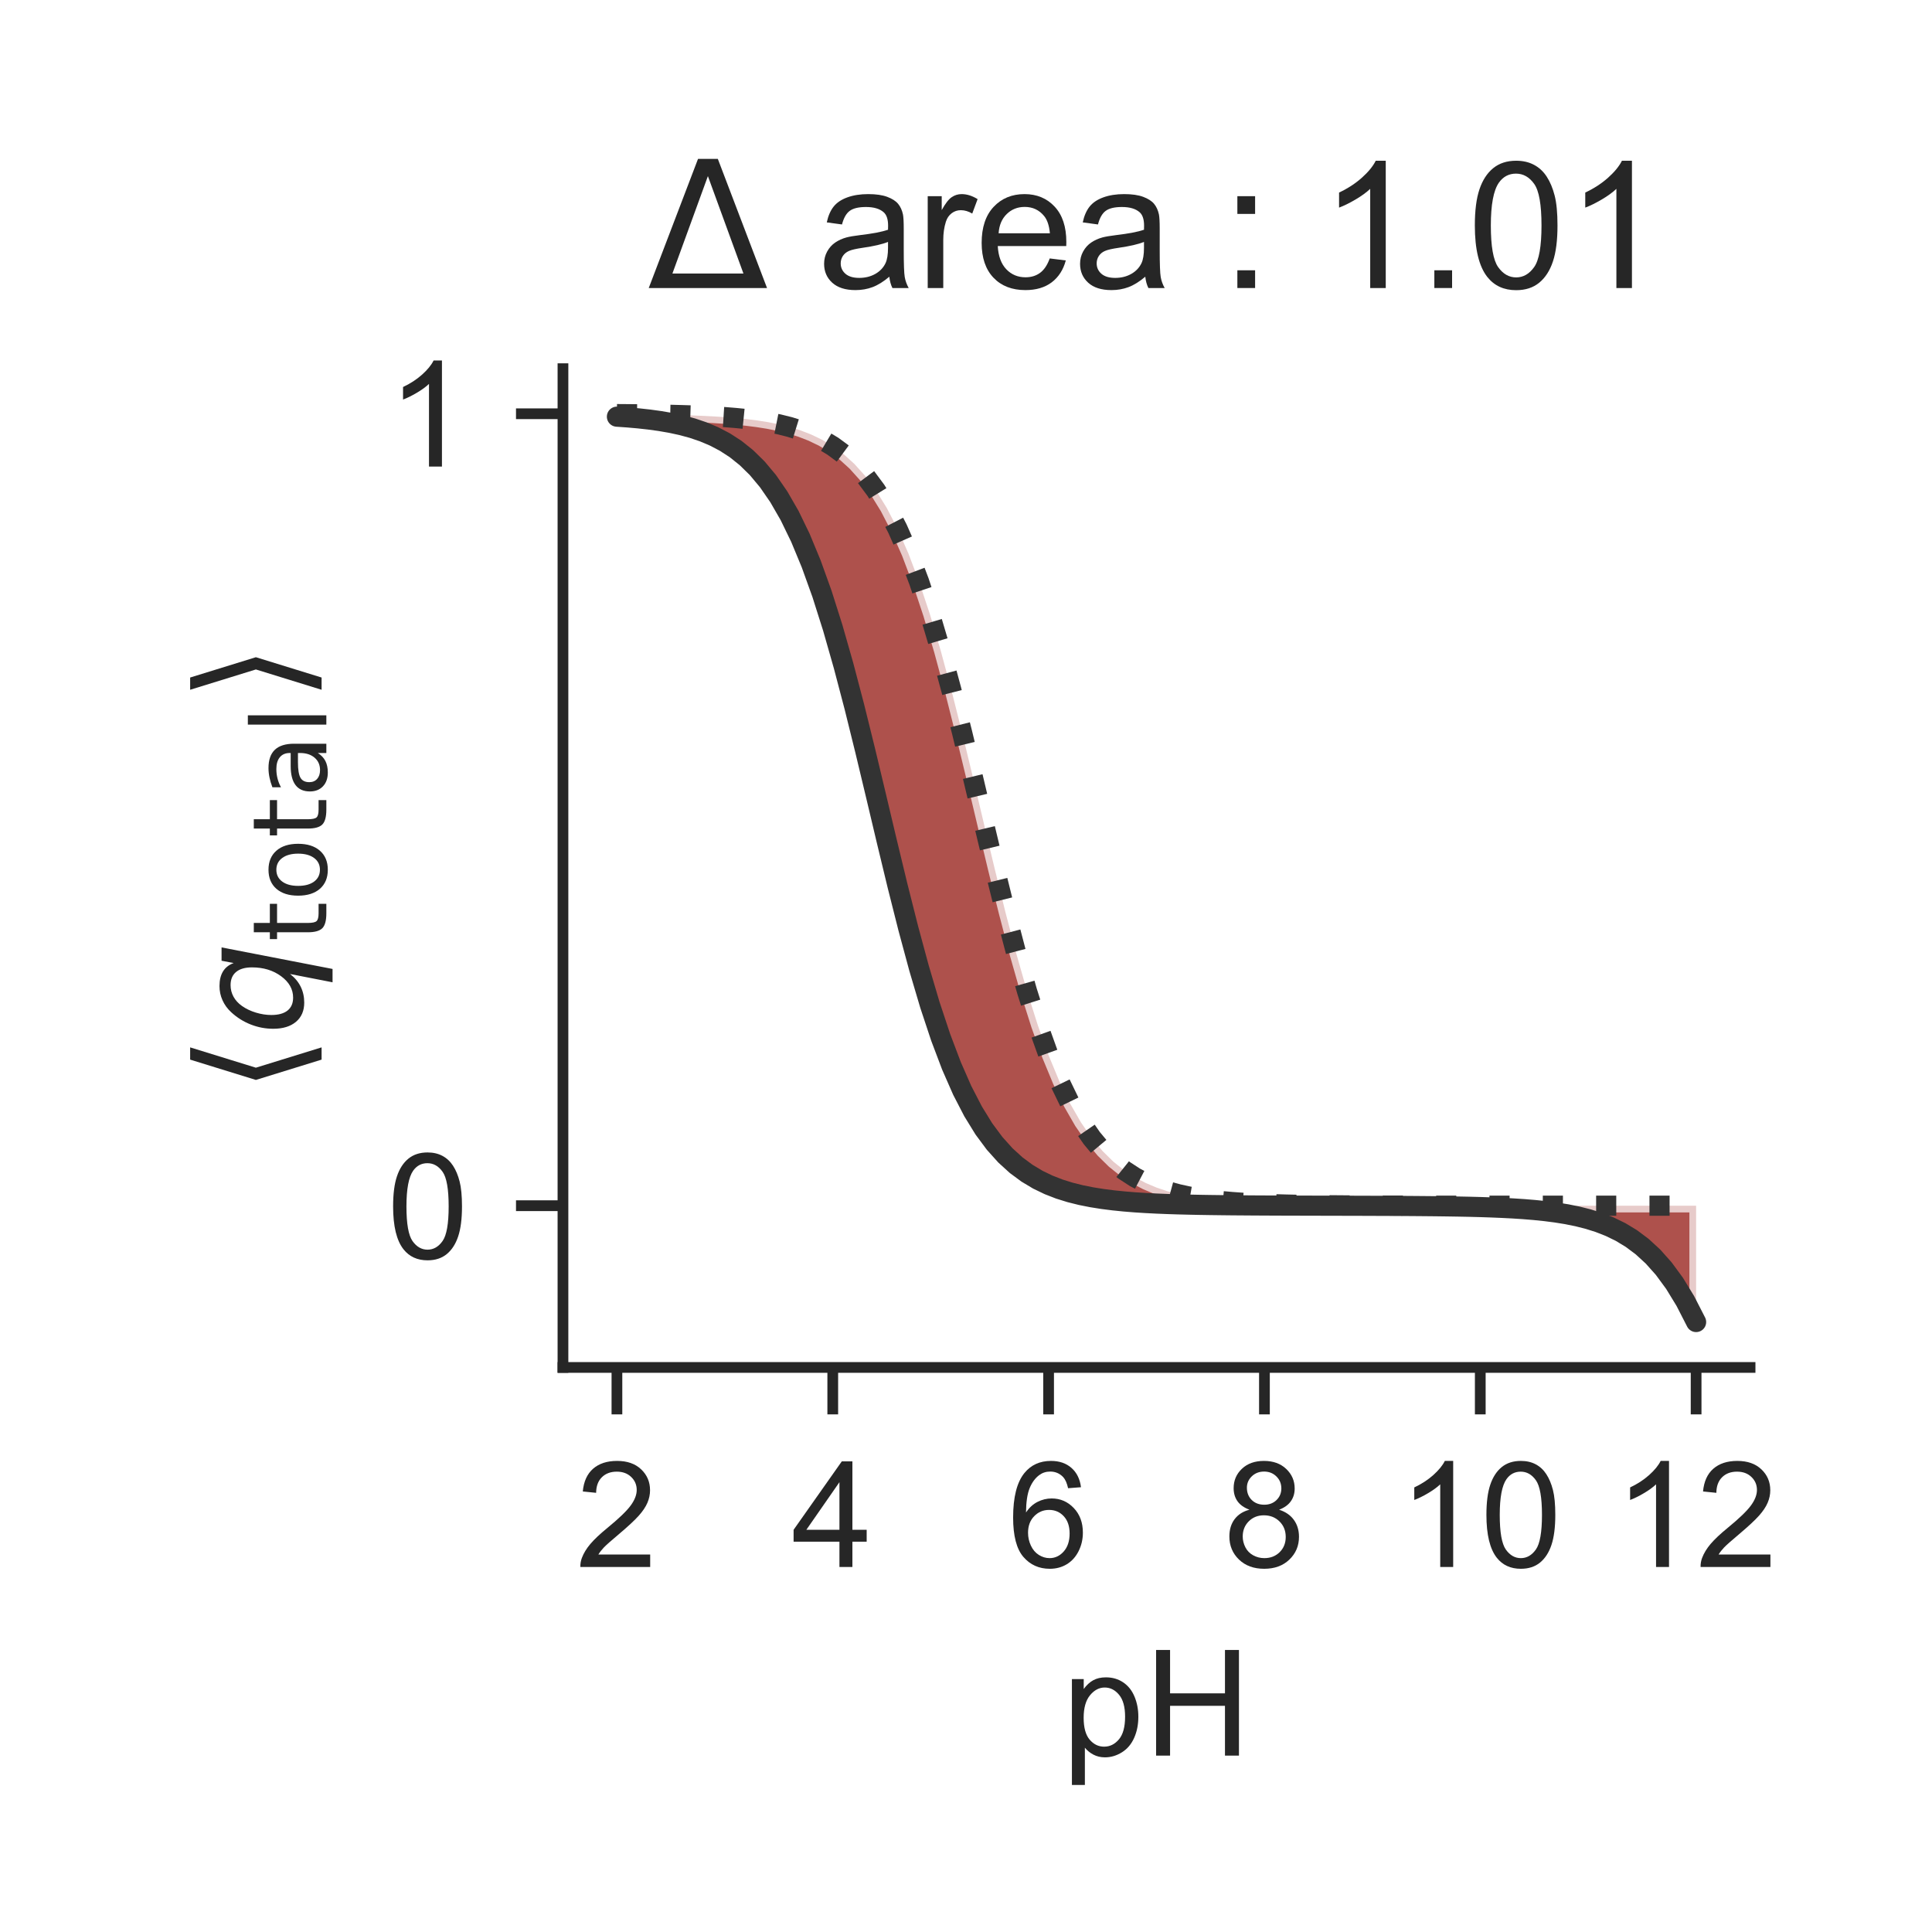 <?xml version="1.0" encoding="utf-8" standalone="no"?>
<!DOCTYPE svg PUBLIC "-//W3C//DTD SVG 1.1//EN"
  "http://www.w3.org/Graphics/SVG/1.1/DTD/svg11.dtd">
<!-- Created with matplotlib (http://matplotlib.org/) -->
<svg height="144pt" version="1.1" viewBox="0 0 144 144" width="144pt" xmlns="http://www.w3.org/2000/svg" xmlns:xlink="http://www.w3.org/1999/xlink">
 <defs>
  <style type="text/css">
*{stroke-linecap:butt;stroke-linejoin:round;}
  </style>
 </defs>
 <g id="figure_1">
  <g id="patch_1">
   <path d="M 0 144 
L 144 144 
L 144 0 
L 0 0 
z
" style="fill:#ffffff;"/>
  </g>
  <g id="axes_1">
   <g id="patch_2">
    <path d="M 41.96 101.92 
L 130.44 101.92 
L 130.44 27.48 
L 41.96 27.48 
z
" style="fill:#ffffff;"/>
   </g>
   <g id="matplotlib.axis_1">
    <g id="xtick_1">
     <g id="line2d_1">
      <defs>
       <path d="M 0 0 
L 0 3.5 
" id="m6aeb72e3d1" style="stroke:#262626;stroke-width:0.8;"/>
      </defs>
      <g>
       <use style="fill:#262626;stroke:#262626;stroke-width:0.8;" x="45.982" xlink:href="#m6aeb72e3d1" y="101.92"/>
      </g>
     </g>
     <g id="text_1">
      <!-- 2 -->
      <defs>
       <path d="M 50.344 8.453 
L 50.344 0 
L 3.031 0 
Q 2.938 3.172 4.047 6.109 
Q 5.859 10.938 9.828 15.625 
Q 13.812 20.312 21.344 26.469 
Q 33.016 36.031 37.109 41.625 
Q 41.219 47.219 41.219 52.203 
Q 41.219 57.422 37.469 61 
Q 33.734 64.594 27.734 64.594 
Q 21.391 64.594 17.578 60.781 
Q 13.766 56.984 13.719 50.25 
L 4.688 51.172 
Q 5.609 61.281 11.656 66.578 
Q 17.719 71.875 27.938 71.875 
Q 38.234 71.875 44.234 66.156 
Q 50.25 60.453 50.25 52 
Q 50.25 47.703 48.484 43.547 
Q 46.734 39.406 42.656 34.812 
Q 38.578 30.219 29.109 22.219 
Q 21.188 15.578 18.938 13.203 
Q 16.703 10.844 15.234 8.453 
z
" id="ArialMT-32"/>
      </defs>
      <g style="fill:#262626;" transform="translate(42.923 116.794)scale(0.11 -0.11)">
       <use xlink:href="#ArialMT-32"/>
      </g>
     </g>
    </g>
    <g id="xtick_2">
     <g id="line2d_2">
      <g>
       <use style="fill:#262626;stroke:#262626;stroke-width:0.8;" x="62.069" xlink:href="#m6aeb72e3d1" y="101.92"/>
      </g>
     </g>
     <g id="text_2">
      <!-- 4 -->
      <defs>
       <path d="M 32.328 0 
L 32.328 17.141 
L 1.266 17.141 
L 1.266 25.203 
L 33.938 71.578 
L 41.109 71.578 
L 41.109 25.203 
L 50.781 25.203 
L 50.781 17.141 
L 41.109 17.141 
L 41.109 0 
z
M 32.328 25.203 
L 32.328 57.469 
L 9.906 25.203 
z
" id="ArialMT-34"/>
      </defs>
      <g style="fill:#262626;" transform="translate(59.011 116.794)scale(0.11 -0.11)">
       <use xlink:href="#ArialMT-34"/>
      </g>
     </g>
    </g>
    <g id="xtick_3">
     <g id="line2d_3">
      <g>
       <use style="fill:#262626;stroke:#262626;stroke-width:0.8;" x="78.156" xlink:href="#m6aeb72e3d1" y="101.92"/>
      </g>
     </g>
     <g id="text_3">
      <!-- 6 -->
      <defs>
       <path d="M 49.75 54.047 
L 41.016 53.375 
Q 39.844 58.547 37.703 60.891 
Q 34.125 64.656 28.906 64.656 
Q 24.703 64.656 21.531 62.312 
Q 17.391 59.281 14.984 53.469 
Q 12.594 47.656 12.5 36.922 
Q 15.672 41.75 20.266 44.094 
Q 24.859 46.438 29.891 46.438 
Q 38.672 46.438 44.844 39.969 
Q 51.031 33.5 51.031 23.25 
Q 51.031 16.5 48.125 10.719 
Q 45.219 4.938 40.141 1.859 
Q 35.062 -1.219 28.609 -1.219 
Q 17.625 -1.219 10.688 6.859 
Q 3.766 14.938 3.766 33.5 
Q 3.766 54.25 11.422 63.672 
Q 18.109 71.875 29.438 71.875 
Q 37.891 71.875 43.281 67.141 
Q 48.688 62.406 49.75 54.047 
z
M 13.875 23.188 
Q 13.875 18.656 15.797 14.5 
Q 17.719 10.359 21.188 8.172 
Q 24.656 6 28.469 6 
Q 34.031 6 38.031 10.484 
Q 42.047 14.984 42.047 22.703 
Q 42.047 30.125 38.078 34.391 
Q 34.125 38.672 28.125 38.672 
Q 22.172 38.672 18.016 34.391 
Q 13.875 30.125 13.875 23.188 
z
" id="ArialMT-36"/>
      </defs>
      <g style="fill:#262626;" transform="translate(75.098 116.794)scale(0.11 -0.11)">
       <use xlink:href="#ArialMT-36"/>
      </g>
     </g>
    </g>
    <g id="xtick_4">
     <g id="line2d_4">
      <g>
       <use style="fill:#262626;stroke:#262626;stroke-width:0.8;" x="94.244" xlink:href="#m6aeb72e3d1" y="101.92"/>
      </g>
     </g>
     <g id="text_4">
      <!-- 8 -->
      <defs>
       <path d="M 17.672 38.812 
Q 12.203 40.828 9.562 44.531 
Q 6.938 48.25 6.938 53.422 
Q 6.938 61.234 12.547 66.547 
Q 18.172 71.875 27.484 71.875 
Q 36.859 71.875 42.578 66.422 
Q 48.297 60.984 48.297 53.172 
Q 48.297 48.188 45.672 44.5 
Q 43.062 40.828 37.75 38.812 
Q 44.344 36.672 47.781 31.875 
Q 51.219 27.094 51.219 20.453 
Q 51.219 11.281 44.719 5.031 
Q 38.234 -1.219 27.641 -1.219 
Q 17.047 -1.219 10.547 5.047 
Q 4.047 11.328 4.047 20.703 
Q 4.047 27.688 7.594 32.391 
Q 11.141 37.109 17.672 38.812 
z
M 15.922 53.719 
Q 15.922 48.641 19.188 45.406 
Q 22.469 42.188 27.688 42.188 
Q 32.766 42.188 36.016 45.375 
Q 39.266 48.578 39.266 53.219 
Q 39.266 58.062 35.906 61.359 
Q 32.562 64.656 27.594 64.656 
Q 22.562 64.656 19.234 61.422 
Q 15.922 58.203 15.922 53.719 
z
M 13.094 20.656 
Q 13.094 16.891 14.875 13.375 
Q 16.656 9.859 20.172 7.922 
Q 23.688 6 27.734 6 
Q 34.031 6 38.125 10.047 
Q 42.234 14.109 42.234 20.359 
Q 42.234 26.703 38.016 30.859 
Q 33.797 35.016 27.438 35.016 
Q 21.234 35.016 17.156 30.906 
Q 13.094 26.812 13.094 20.656 
z
" id="ArialMT-38"/>
      </defs>
      <g style="fill:#262626;" transform="translate(91.185 116.794)scale(0.11 -0.11)">
       <use xlink:href="#ArialMT-38"/>
      </g>
     </g>
    </g>
    <g id="xtick_5">
     <g id="line2d_5">
      <g>
       <use style="fill:#262626;stroke:#262626;stroke-width:0.8;" x="110.331" xlink:href="#m6aeb72e3d1" y="101.92"/>
      </g>
     </g>
     <g id="text_5">
      <!-- 10 -->
      <defs>
       <path d="M 37.25 0 
L 28.469 0 
L 28.469 56 
Q 25.297 52.984 20.141 49.953 
Q 14.984 46.922 10.891 45.406 
L 10.891 53.906 
Q 18.266 57.375 23.781 62.297 
Q 29.297 67.234 31.594 71.875 
L 37.25 71.875 
z
" id="ArialMT-31"/>
       <path d="M 4.156 35.297 
Q 4.156 48 6.766 55.734 
Q 9.375 63.484 14.516 67.672 
Q 19.672 71.875 27.484 71.875 
Q 33.25 71.875 37.594 69.547 
Q 41.938 67.234 44.766 62.859 
Q 47.609 58.5 49.219 52.219 
Q 50.828 45.953 50.828 35.297 
Q 50.828 22.703 48.234 14.969 
Q 45.656 7.234 40.5 3 
Q 35.359 -1.219 27.484 -1.219 
Q 17.141 -1.219 11.234 6.203 
Q 4.156 15.141 4.156 35.297 
z
M 13.188 35.297 
Q 13.188 17.672 17.312 11.828 
Q 21.438 6 27.484 6 
Q 33.547 6 37.672 11.859 
Q 41.797 17.719 41.797 35.297 
Q 41.797 52.984 37.672 58.781 
Q 33.547 64.594 27.391 64.594 
Q 21.344 64.594 17.719 59.469 
Q 13.188 52.938 13.188 35.297 
z
" id="ArialMT-30"/>
      </defs>
      <g style="fill:#262626;" transform="translate(104.214 116.794)scale(0.11 -0.11)">
       <use xlink:href="#ArialMT-31"/>
       <use x="55.615" xlink:href="#ArialMT-30"/>
      </g>
     </g>
    </g>
    <g id="xtick_6">
     <g id="line2d_6">
      <g>
       <use style="fill:#262626;stroke:#262626;stroke-width:0.8;" x="126.418" xlink:href="#m6aeb72e3d1" y="101.92"/>
      </g>
     </g>
     <g id="text_6">
      <!-- 12 -->
      <g style="fill:#262626;" transform="translate(120.301 116.794)scale(0.11 -0.11)">
       <use xlink:href="#ArialMT-31"/>
       <use x="55.615" xlink:href="#ArialMT-32"/>
      </g>
     </g>
    </g>
    <g id="text_7">
     <!-- pH -->
     <defs>
      <path d="M 6.594 -19.875 
L 6.594 51.859 
L 14.594 51.859 
L 14.594 45.125 
Q 17.438 49.078 21 51.047 
Q 24.562 53.031 29.641 53.031 
Q 36.281 53.031 41.359 49.609 
Q 46.438 46.188 49.016 39.953 
Q 51.609 33.734 51.609 26.312 
Q 51.609 18.359 48.75 11.984 
Q 45.906 5.609 40.453 2.219 
Q 35.016 -1.172 29 -1.172 
Q 24.609 -1.172 21.109 0.688 
Q 17.625 2.547 15.375 5.375 
L 15.375 -19.875 
z
M 14.547 25.641 
Q 14.547 15.625 18.594 10.844 
Q 22.656 6.062 28.422 6.062 
Q 34.281 6.062 38.453 11.016 
Q 42.625 15.969 42.625 26.375 
Q 42.625 36.281 38.547 41.203 
Q 34.469 46.141 28.812 46.141 
Q 23.188 46.141 18.859 40.891 
Q 14.547 35.641 14.547 25.641 
z
" id="ArialMT-70"/>
      <path d="M 8.016 0 
L 8.016 71.578 
L 17.484 71.578 
L 17.484 42.188 
L 54.688 42.188 
L 54.688 71.578 
L 64.156 71.578 
L 64.156 0 
L 54.688 0 
L 54.688 33.734 
L 17.484 33.734 
L 17.484 0 
z
" id="ArialMT-48"/>
     </defs>
     <g style="fill:#262626;" transform="translate(79.169 130.853)scale(0.11 -0.11)">
      <use xlink:href="#ArialMT-70"/>
      <use x="55.615" xlink:href="#ArialMT-48"/>
     </g>
    </g>
   </g>
   <g id="matplotlib.axis_2">
    <g id="ytick_1">
     <g id="line2d_7">
      <defs>
       <path d="M 0 0 
L -3.5 0 
" id="mdd8c189ab7" style="stroke:#262626;stroke-width:0.8;"/>
      </defs>
      <g>
       <use style="fill:#262626;stroke:#262626;stroke-width:0.8;" x="41.96" xlink:href="#mdd8c189ab7" y="89.866"/>
      </g>
     </g>
     <g id="text_8">
      <!-- 0 -->
      <g style="fill:#262626;" transform="translate(28.843 93.803)scale(0.11 -0.11)">
       <use xlink:href="#ArialMT-30"/>
      </g>
     </g>
    </g>
    <g id="ytick_2">
     <g id="line2d_8">
      <g>
       <use style="fill:#262626;stroke:#262626;stroke-width:0.8;" x="41.96" xlink:href="#mdd8c189ab7" y="30.838"/>
      </g>
     </g>
     <g id="text_9">
      <!-- 1 -->
      <g style="fill:#262626;" transform="translate(28.843 34.775)scale(0.11 -0.11)">
       <use xlink:href="#ArialMT-31"/>
      </g>
     </g>
    </g>
    <g id="text_10">
     <!-- $\langle q_\mathsf{total} \rangle$ -->
     <defs>
      <path d="M 8.938 31.344 
L 22.703 75.875 
L 31 75.875 
L 17.234 31.344 
L 31 -13.188 
L 22.703 -13.188 
z
" id="DejaVuSans-27e8"/>
      <path d="M 41.703 8.203 
Q 38.094 3.469 33.172 1.016 
Q 28.266 -1.422 22.312 -1.422 
Q 14.016 -1.422 9.297 4.172 
Q 4.594 9.766 4.594 19.578 
Q 4.594 27.484 7.5 34.859 
Q 10.406 42.234 15.828 48.094 
Q 19.344 51.906 23.906 53.953 
Q 28.469 56 33.5 56 
Q 39.547 56 43.453 53.609 
Q 47.359 51.219 49.125 46.391 
L 50.688 54.594 
L 59.719 54.594 
L 45.125 -20.609 
L 36.078 -20.609 
z
M 13.922 20.906 
Q 13.922 13.672 16.938 9.891 
Q 19.969 6.109 25.688 6.109 
Q 34.188 6.109 40.188 14.234 
Q 46.188 22.359 46.188 33.984 
Q 46.188 41.016 43.078 44.75 
Q 39.984 48.484 34.188 48.484 
Q 29.938 48.484 26.312 46.5 
Q 22.703 44.531 20.016 40.719 
Q 17.188 36.719 15.547 31.344 
Q 13.922 25.984 13.922 20.906 
z
" id="DejaVuSans-Oblique-71"/>
      <path d="M 18.312 70.219 
L 18.312 54.688 
L 36.812 54.688 
L 36.812 47.703 
L 18.312 47.703 
L 18.312 18.016 
Q 18.312 11.328 20.141 9.422 
Q 21.969 7.516 27.594 7.516 
L 36.812 7.516 
L 36.812 0 
L 27.594 0 
Q 17.188 0 13.234 3.875 
Q 9.281 7.766 9.281 18.016 
L 9.281 47.703 
L 2.688 47.703 
L 2.688 54.688 
L 9.281 54.688 
L 9.281 70.219 
z
" id="DejaVuSans-74"/>
      <path d="M 30.609 48.391 
Q 23.391 48.391 19.188 42.75 
Q 14.984 37.109 14.984 27.297 
Q 14.984 17.484 19.156 11.844 
Q 23.344 6.203 30.609 6.203 
Q 37.797 6.203 41.984 11.859 
Q 46.188 17.531 46.188 27.297 
Q 46.188 37.016 41.984 42.703 
Q 37.797 48.391 30.609 48.391 
z
M 30.609 56 
Q 42.328 56 49.016 48.375 
Q 55.719 40.766 55.719 27.297 
Q 55.719 13.875 49.016 6.219 
Q 42.328 -1.422 30.609 -1.422 
Q 18.844 -1.422 12.172 6.219 
Q 5.516 13.875 5.516 27.297 
Q 5.516 40.766 12.172 48.375 
Q 18.844 56 30.609 56 
z
" id="DejaVuSans-6f"/>
      <path d="M 34.281 27.484 
Q 23.391 27.484 19.188 25 
Q 14.984 22.516 14.984 16.5 
Q 14.984 11.719 18.141 8.906 
Q 21.297 6.109 26.703 6.109 
Q 34.188 6.109 38.703 11.406 
Q 43.219 16.703 43.219 25.484 
L 43.219 27.484 
z
M 52.203 31.203 
L 52.203 0 
L 43.219 0 
L 43.219 8.297 
Q 40.141 3.328 35.547 0.953 
Q 30.953 -1.422 24.312 -1.422 
Q 15.922 -1.422 10.953 3.297 
Q 6 8.016 6 15.922 
Q 6 25.141 12.172 29.828 
Q 18.359 34.516 30.609 34.516 
L 43.219 34.516 
L 43.219 35.406 
Q 43.219 41.609 39.141 45 
Q 35.062 48.391 27.688 48.391 
Q 23 48.391 18.547 47.266 
Q 14.109 46.141 10.016 43.891 
L 10.016 52.203 
Q 14.938 54.109 19.578 55.047 
Q 24.219 56 28.609 56 
Q 40.484 56 46.344 49.844 
Q 52.203 43.703 52.203 31.203 
z
" id="DejaVuSans-61"/>
      <path d="M 9.422 75.984 
L 18.406 75.984 
L 18.406 0 
L 9.422 0 
z
" id="DejaVuSans-6c"/>
      <path d="M 30.078 31.344 
L 16.312 -13.188 
L 8.016 -13.188 
L 21.781 31.344 
L 8.016 75.875 
L 16.312 75.875 
z
" id="DejaVuSans-27e9"/>
     </defs>
     <g style="fill:#262626;" transform="translate(22.533 81.475)rotate(-90)scale(0.11 -0.11)">
      <use transform="translate(0 0.125)" xlink:href="#DejaVuSans-27e8"/>
      <use transform="translate(39.014 0.125)" xlink:href="#DejaVuSans-Oblique-71"/>
      <use transform="translate(102.49 -16.281)scale(0.7)" xlink:href="#DejaVuSans-74"/>
      <use transform="translate(129.937 -16.281)scale(0.7)" xlink:href="#DejaVuSans-6f"/>
      <use transform="translate(172.764 -16.281)scale(0.7)" xlink:href="#DejaVuSans-74"/>
      <use transform="translate(200.21 -16.281)scale(0.7)" xlink:href="#DejaVuSans-61"/>
      <use transform="translate(243.105 -16.281)scale(0.7)" xlink:href="#DejaVuSans-6c"/>
      <use transform="translate(265.288 0.125)" xlink:href="#DejaVuSans-27e9"/>
     </g>
    </g>
   </g>
   <g id="PolyCollection_1">
    <defs>
     <path d="M 45.982 -113.136 
L 45.982 -113.136 
L 46.786 -113.13 
L 47.591 -113.122 
L 48.395 -113.111 
L 49.199 -113.098 
L 50.004 -113.082 
L 50.808 -113.061 
L 51.612 -113.036 
L 52.417 -113.003 
L 53.221 -112.962 
L 54.025 -112.911 
L 54.83 -112.846 
L 55.634 -112.765 
L 56.439 -112.663 
L 57.243 -112.536 
L 58.047 -112.376 
L 58.852 -112.176 
L 59.656 -111.926 
L 60.46 -111.614 
L 61.265 -111.227 
L 62.069 -110.747 
L 62.873 -110.153 
L 63.678 -109.424 
L 64.482 -108.532 
L 65.287 -107.449 
L 66.091 -106.145 
L 66.895 -104.592 
L 67.7 -102.765 
L 68.504 -100.643 
L 69.308 -98.222 
L 70.113 -95.511 
L 70.917 -92.538 
L 71.721 -89.352 
L 72.526 -86.021 
L 73.33 -82.629 
L 74.135 -79.263 
L 74.939 -76.01 
L 75.743 -72.945 
L 76.548 -70.124 
L 77.352 -67.585 
L 78.156 -65.344 
L 78.961 -63.4 
L 79.765 -61.74 
L 80.569 -60.34 
L 81.374 -59.173 
L 82.178 -58.208 
L 82.983 -57.416 
L 83.787 -56.772 
L 84.591 -56.249 
L 85.396 -55.826 
L 86.2 -55.486 
L 87.004 -55.213 
L 87.809 -54.994 
L 88.613 -54.819 
L 89.417 -54.68 
L 90.222 -54.568 
L 91.026 -54.48 
L 91.831 -54.409 
L 92.635 -54.352 
L 93.439 -54.308 
L 94.244 -54.272 
L 95.048 -54.244 
L 95.852 -54.221 
L 96.657 -54.203 
L 97.461 -54.189 
L 98.265 -54.178 
L 99.07 -54.169 
L 99.874 -54.162 
L 100.679 -54.156 
L 101.483 -54.151 
L 102.287 -54.148 
L 103.092 -54.145 
L 103.896 -54.143 
L 104.7 -54.141 
L 105.505 -54.139 
L 106.309 -54.138 
L 107.113 -54.137 
L 107.918 -54.137 
L 108.722 -54.136 
L 109.527 -54.136 
L 110.331 -54.135 
L 111.135 -54.135 
L 111.94 -54.135 
L 112.744 -54.135 
L 113.548 -54.135 
L 114.353 -54.134 
L 115.157 -54.134 
L 115.961 -54.134 
L 116.766 -54.134 
L 117.57 -54.134 
L 118.375 -54.134 
L 119.179 -54.134 
L 119.983 -54.134 
L 120.788 -54.134 
L 121.592 -54.134 
L 122.396 -54.134 
L 123.201 -54.134 
L 124.005 -54.134 
L 124.809 -54.134 
L 125.614 -54.134 
L 126.418 -54.134 
L 126.418 -54.134 
L 126.418 -45.464 
L 125.614 -47.032 
L 124.809 -48.35 
L 124.005 -49.445 
L 123.201 -50.347 
L 122.396 -51.086 
L 121.592 -51.687 
L 120.788 -52.174 
L 119.983 -52.566 
L 119.179 -52.882 
L 118.375 -53.135 
L 117.57 -53.338 
L 116.766 -53.5 
L 115.961 -53.629 
L 115.157 -53.732 
L 114.353 -53.814 
L 113.548 -53.88 
L 112.744 -53.932 
L 111.94 -53.973 
L 111.135 -54.006 
L 110.331 -54.033 
L 109.527 -54.054 
L 108.722 -54.07 
L 107.918 -54.083 
L 107.113 -54.094 
L 106.309 -54.102 
L 105.505 -54.109 
L 104.7 -54.115 
L 103.896 -54.119 
L 103.092 -54.122 
L 102.287 -54.125 
L 101.483 -54.128 
L 100.679 -54.13 
L 99.874 -54.132 
L 99.07 -54.134 
L 98.265 -54.136 
L 97.461 -54.138 
L 96.657 -54.14 
L 95.852 -54.142 
L 95.048 -54.145 
L 94.244 -54.149 
L 93.439 -54.153 
L 92.635 -54.159 
L 91.831 -54.165 
L 91.026 -54.174 
L 90.222 -54.184 
L 89.417 -54.197 
L 88.613 -54.214 
L 87.809 -54.234 
L 87.004 -54.26 
L 86.2 -54.293 
L 85.396 -54.334 
L 84.591 -54.385 
L 83.787 -54.45 
L 82.983 -54.532 
L 82.178 -54.634 
L 81.374 -54.762 
L 80.569 -54.922 
L 79.765 -55.123 
L 78.961 -55.373 
L 78.156 -55.686 
L 77.352 -56.074 
L 76.548 -56.556 
L 75.743 -57.151 
L 74.939 -57.883 
L 74.135 -58.777 
L 73.33 -59.862 
L 72.526 -61.169 
L 71.721 -62.725 
L 70.917 -64.557 
L 70.113 -66.682 
L 69.308 -69.107 
L 68.504 -71.822 
L 67.7 -74.798 
L 66.895 -77.987 
L 66.091 -81.319 
L 65.287 -84.711 
L 64.482 -88.076 
L 63.678 -91.327 
L 62.873 -94.389 
L 62.069 -97.207 
L 61.265 -99.742 
L 60.46 -101.979 
L 59.656 -103.919 
L 58.852 -105.576 
L 58.047 -106.972 
L 57.243 -108.137 
L 56.439 -109.099 
L 55.634 -109.888 
L 54.83 -110.532 
L 54.025 -111.053 
L 53.221 -111.474 
L 52.417 -111.813 
L 51.612 -112.086 
L 50.808 -112.304 
L 50.004 -112.478 
L 49.199 -112.617 
L 48.395 -112.728 
L 47.591 -112.817 
L 46.786 -112.888 
L 45.982 -112.944 
z
" id="m1ec95ff812" style="stroke:#ffffff;stroke-opacity:0.7;"/>
    </defs>
    <g clip-path="url(#p7dad2080dc)">
     <use style="fill:#8c0800;fill-opacity:0.7;stroke:#ffffff;stroke-opacity:0.7;" x="0" xlink:href="#m1ec95ff812" y="144"/>
    </g>
   </g>
   <g id="line2d_9">
    <path clip-path="url(#p7dad2080dc)" d="M 45.982 30.864 
L 46.786 30.87 
L 47.591 30.878 
L 48.395 30.889 
L 49.199 30.902 
L 50.004 30.918 
L 50.808 30.939 
L 51.612 30.964 
L 52.417 30.997 
L 53.221 31.038 
L 54.025 31.089 
L 54.83 31.154 
L 55.634 31.235 
L 56.439 31.337 
L 57.243 31.464 
L 58.047 31.624 
L 58.852 31.824 
L 59.656 32.074 
L 60.46 32.386 
L 61.265 32.773 
L 62.069 33.253 
L 62.873 33.847 
L 63.678 34.576 
L 64.482 35.468 
L 65.287 36.551 
L 66.091 37.855 
L 66.895 39.408 
L 67.7 41.235 
L 68.504 43.357 
L 69.308 45.778 
L 70.113 48.489 
L 70.917 51.462 
L 71.721 54.648 
L 72.526 57.979 
L 73.33 61.371 
L 74.135 64.737 
L 74.939 67.99 
L 75.743 71.055 
L 76.548 73.876 
L 77.352 76.415 
L 78.156 78.656 
L 78.961 80.6 
L 79.765 82.26 
L 80.569 83.66 
L 81.374 84.827 
L 82.178 85.792 
L 82.983 86.584 
L 83.787 87.228 
L 84.591 87.751 
L 85.396 88.174 
L 86.2 88.514 
L 87.004 88.787 
L 87.809 89.006 
L 88.613 89.181 
L 89.417 89.32 
L 90.222 89.432 
L 91.026 89.52 
L 91.831 89.591 
L 92.635 89.648 
L 93.439 89.692 
L 94.244 89.728 
L 95.048 89.756 
L 95.852 89.779 
L 96.657 89.797 
L 97.461 89.811 
L 98.265 89.822 
L 99.07 89.831 
L 99.874 89.838 
L 100.679 89.844 
L 101.483 89.849 
L 102.287 89.852 
L 103.092 89.855 
L 103.896 89.857 
L 104.7 89.859 
L 105.505 89.861 
L 106.309 89.862 
L 107.113 89.863 
L 107.918 89.863 
L 108.722 89.864 
L 109.527 89.864 
L 110.331 89.865 
L 111.135 89.865 
L 111.94 89.865 
L 112.744 89.865 
L 113.548 89.865 
L 114.353 89.866 
L 115.157 89.866 
L 115.961 89.866 
L 116.766 89.866 
L 117.57 89.866 
L 118.375 89.866 
L 119.179 89.866 
L 119.983 89.866 
L 120.788 89.866 
L 121.592 89.866 
L 122.396 89.866 
L 123.201 89.866 
L 124.005 89.866 
L 124.809 89.866 
L 125.614 89.866 
L 126.418 89.866 
" style="fill:none;stroke:#333333;stroke-dasharray:1.5,2.475;stroke-dashoffset:0;stroke-width:1.5;"/>
   </g>
   <g id="line2d_10">
    <path clip-path="url(#p7dad2080dc)" d="M 45.982 31.056 
L 46.786 31.112 
L 47.591 31.183 
L 48.395 31.272 
L 49.199 31.383 
L 50.004 31.522 
L 50.808 31.696 
L 51.612 31.914 
L 52.417 32.187 
L 53.221 32.526 
L 54.025 32.947 
L 54.83 33.468 
L 55.634 34.112 
L 56.439 34.901 
L 57.243 35.863 
L 58.047 37.028 
L 58.852 38.424 
L 59.656 40.081 
L 60.46 42.021 
L 61.265 44.258 
L 62.069 46.793 
L 62.873 49.611 
L 63.678 52.673 
L 64.482 55.924 
L 65.287 59.289 
L 66.091 62.681 
L 66.895 66.013 
L 67.7 69.202 
L 68.504 72.178 
L 69.308 74.893 
L 70.113 77.318 
L 70.917 79.443 
L 71.721 81.275 
L 72.526 82.831 
L 73.33 84.138 
L 74.135 85.223 
L 74.939 86.117 
L 75.743 86.849 
L 76.548 87.444 
L 77.352 87.926 
L 78.156 88.314 
L 78.961 88.627 
L 79.765 88.877 
L 80.569 89.078 
L 81.374 89.238 
L 82.178 89.366 
L 82.983 89.468 
L 83.787 89.55 
L 84.591 89.615 
L 85.396 89.666 
L 86.2 89.707 
L 87.004 89.74 
L 87.809 89.766 
L 88.613 89.786 
L 89.417 89.803 
L 90.222 89.816 
L 91.026 89.826 
L 91.831 89.835 
L 92.635 89.841 
L 93.439 89.847 
L 94.244 89.851 
L 95.048 89.855 
L 95.852 89.858 
L 96.657 89.86 
L 97.461 89.862 
L 98.265 89.864 
L 99.07 89.866 
L 99.874 89.868 
L 100.679 89.87 
L 101.483 89.872 
L 102.287 89.875 
L 103.092 89.878 
L 103.896 89.881 
L 104.7 89.885 
L 105.505 89.891 
L 106.309 89.898 
L 107.113 89.906 
L 107.918 89.917 
L 108.722 89.93 
L 109.527 89.946 
L 110.331 89.967 
L 111.135 89.994 
L 111.94 90.027 
L 112.744 90.068 
L 113.548 90.12 
L 114.353 90.186 
L 115.157 90.268 
L 115.961 90.371 
L 116.766 90.5 
L 117.57 90.662 
L 118.375 90.865 
L 119.179 91.118 
L 119.983 91.434 
L 120.788 91.826 
L 121.592 92.313 
L 122.396 92.914 
L 123.201 93.653 
L 124.005 94.555 
L 124.809 95.65 
L 125.614 96.968 
L 126.418 98.536 
" style="fill:none;stroke:#333333;stroke-linecap:round;stroke-width:1.5;"/>
   </g>
   <g id="patch_3">
    <path d="M 41.96 101.92 
L 41.96 27.48 
" style="fill:none;stroke:#262626;stroke-linecap:square;stroke-linejoin:miter;stroke-width:0.8;"/>
   </g>
   <g id="patch_4">
    <path d="M 41.96 101.92 
L 130.44 101.92 
" style="fill:none;stroke:#262626;stroke-linecap:square;stroke-linejoin:miter;stroke-width:0.8;"/>
   </g>
   <g id="text_11">
    <!-- $\Delta$ area : 1.01 -->
    <defs>
     <path d="M 34.188 63.188 
L 14.156 8.203 
L 54.25 8.203 
z
M 0.781 0 
L 28.609 72.906 
L 39.797 72.906 
L 67.578 0 
z
" id="DejaVuSans-394"/>
     <path id="ArialMT-20"/>
     <path d="M 40.438 6.391 
Q 35.547 2.25 31.031 0.531 
Q 26.516 -1.172 21.344 -1.172 
Q 12.797 -1.172 8.203 3 
Q 3.609 7.172 3.609 13.672 
Q 3.609 17.484 5.344 20.625 
Q 7.078 23.781 9.891 25.688 
Q 12.703 27.594 16.219 28.562 
Q 18.797 29.25 24.031 29.891 
Q 34.672 31.156 39.703 32.906 
Q 39.75 34.719 39.75 35.203 
Q 39.75 40.578 37.25 42.781 
Q 33.891 45.75 27.25 45.75 
Q 21.047 45.75 18.094 43.578 
Q 15.141 41.406 13.719 35.891 
L 5.125 37.062 
Q 6.297 42.578 8.984 45.969 
Q 11.672 49.359 16.75 51.188 
Q 21.828 53.031 28.516 53.031 
Q 35.156 53.031 39.297 51.469 
Q 43.453 49.906 45.406 47.531 
Q 47.359 45.172 48.141 41.547 
Q 48.578 39.312 48.578 33.453 
L 48.578 21.734 
Q 48.578 9.469 49.141 6.219 
Q 49.703 2.984 51.375 0 
L 42.188 0 
Q 40.828 2.734 40.438 6.391 
z
M 39.703 26.031 
Q 34.906 24.078 25.344 22.703 
Q 19.922 21.922 17.672 20.938 
Q 15.438 19.969 14.203 18.094 
Q 12.984 16.219 12.984 13.922 
Q 12.984 10.406 15.641 8.062 
Q 18.312 5.719 23.438 5.719 
Q 28.516 5.719 32.469 7.938 
Q 36.422 10.156 38.281 14.016 
Q 39.703 17 39.703 22.797 
z
" id="ArialMT-61"/>
     <path d="M 6.5 0 
L 6.5 51.859 
L 14.406 51.859 
L 14.406 44 
Q 17.438 49.516 20 51.266 
Q 22.562 53.031 25.641 53.031 
Q 30.078 53.031 34.672 50.203 
L 31.641 42.047 
Q 28.422 43.953 25.203 43.953 
Q 22.312 43.953 20.016 42.219 
Q 17.719 40.484 16.75 37.406 
Q 15.281 32.719 15.281 27.156 
L 15.281 0 
z
" id="ArialMT-72"/>
     <path d="M 42.094 16.703 
L 51.172 15.578 
Q 49.031 7.625 43.219 3.219 
Q 37.406 -1.172 28.375 -1.172 
Q 17 -1.172 10.328 5.828 
Q 3.656 12.844 3.656 25.484 
Q 3.656 38.578 10.391 45.797 
Q 17.141 53.031 27.875 53.031 
Q 38.281 53.031 44.875 45.953 
Q 51.469 38.875 51.469 26.031 
Q 51.469 25.25 51.422 23.688 
L 12.75 23.688 
Q 13.234 15.141 17.578 10.594 
Q 21.922 6.062 28.422 6.062 
Q 33.25 6.062 36.672 8.594 
Q 40.094 11.141 42.094 16.703 
z
M 13.234 30.906 
L 42.188 30.906 
Q 41.609 37.453 38.875 40.719 
Q 34.672 45.797 27.984 45.797 
Q 21.922 45.797 17.797 41.75 
Q 13.672 37.703 13.234 30.906 
z
" id="ArialMT-65"/>
     <path d="M 9.031 41.844 
L 9.031 51.859 
L 19.047 51.859 
L 19.047 41.844 
z
M 9.031 0 
L 9.031 10.016 
L 19.047 10.016 
L 19.047 0 
z
" id="ArialMT-3a"/>
     <path d="M 9.078 0 
L 9.078 10.016 
L 19.094 10.016 
L 19.094 0 
z
" id="ArialMT-2e"/>
    </defs>
    <g style="fill:#262626;" transform="translate(48.25 21.48)scale(0.132 -0.132)">
     <use transform="translate(0 0.094)" xlink:href="#DejaVuSans-394"/>
     <use transform="translate(68.408 0.094)" xlink:href="#ArialMT-20"/>
     <use transform="translate(96.191 0.094)" xlink:href="#ArialMT-61"/>
     <use transform="translate(151.807 0.094)" xlink:href="#ArialMT-72"/>
     <use transform="translate(185.107 0.094)" xlink:href="#ArialMT-65"/>
     <use transform="translate(240.723 0.094)" xlink:href="#ArialMT-61"/>
     <use transform="translate(296.338 0.094)" xlink:href="#ArialMT-20"/>
     <use transform="translate(324.121 0.094)" xlink:href="#ArialMT-3a"/>
     <use transform="translate(351.904 0.094)" xlink:href="#ArialMT-20"/>
     <use transform="translate(379.688 0.094)" xlink:href="#ArialMT-31"/>
     <use transform="translate(435.303 0.094)" xlink:href="#ArialMT-2e"/>
     <use transform="translate(463.086 0.094)" xlink:href="#ArialMT-30"/>
     <use transform="translate(518.701 0.094)" xlink:href="#ArialMT-31"/>
    </g>
   </g>
  </g>
 </g>
 <defs>
  <clipPath id="p7dad2080dc">
   <rect height="74.44" width="88.48" x="41.96" y="27.48"/>
  </clipPath>
 </defs>
</svg>
